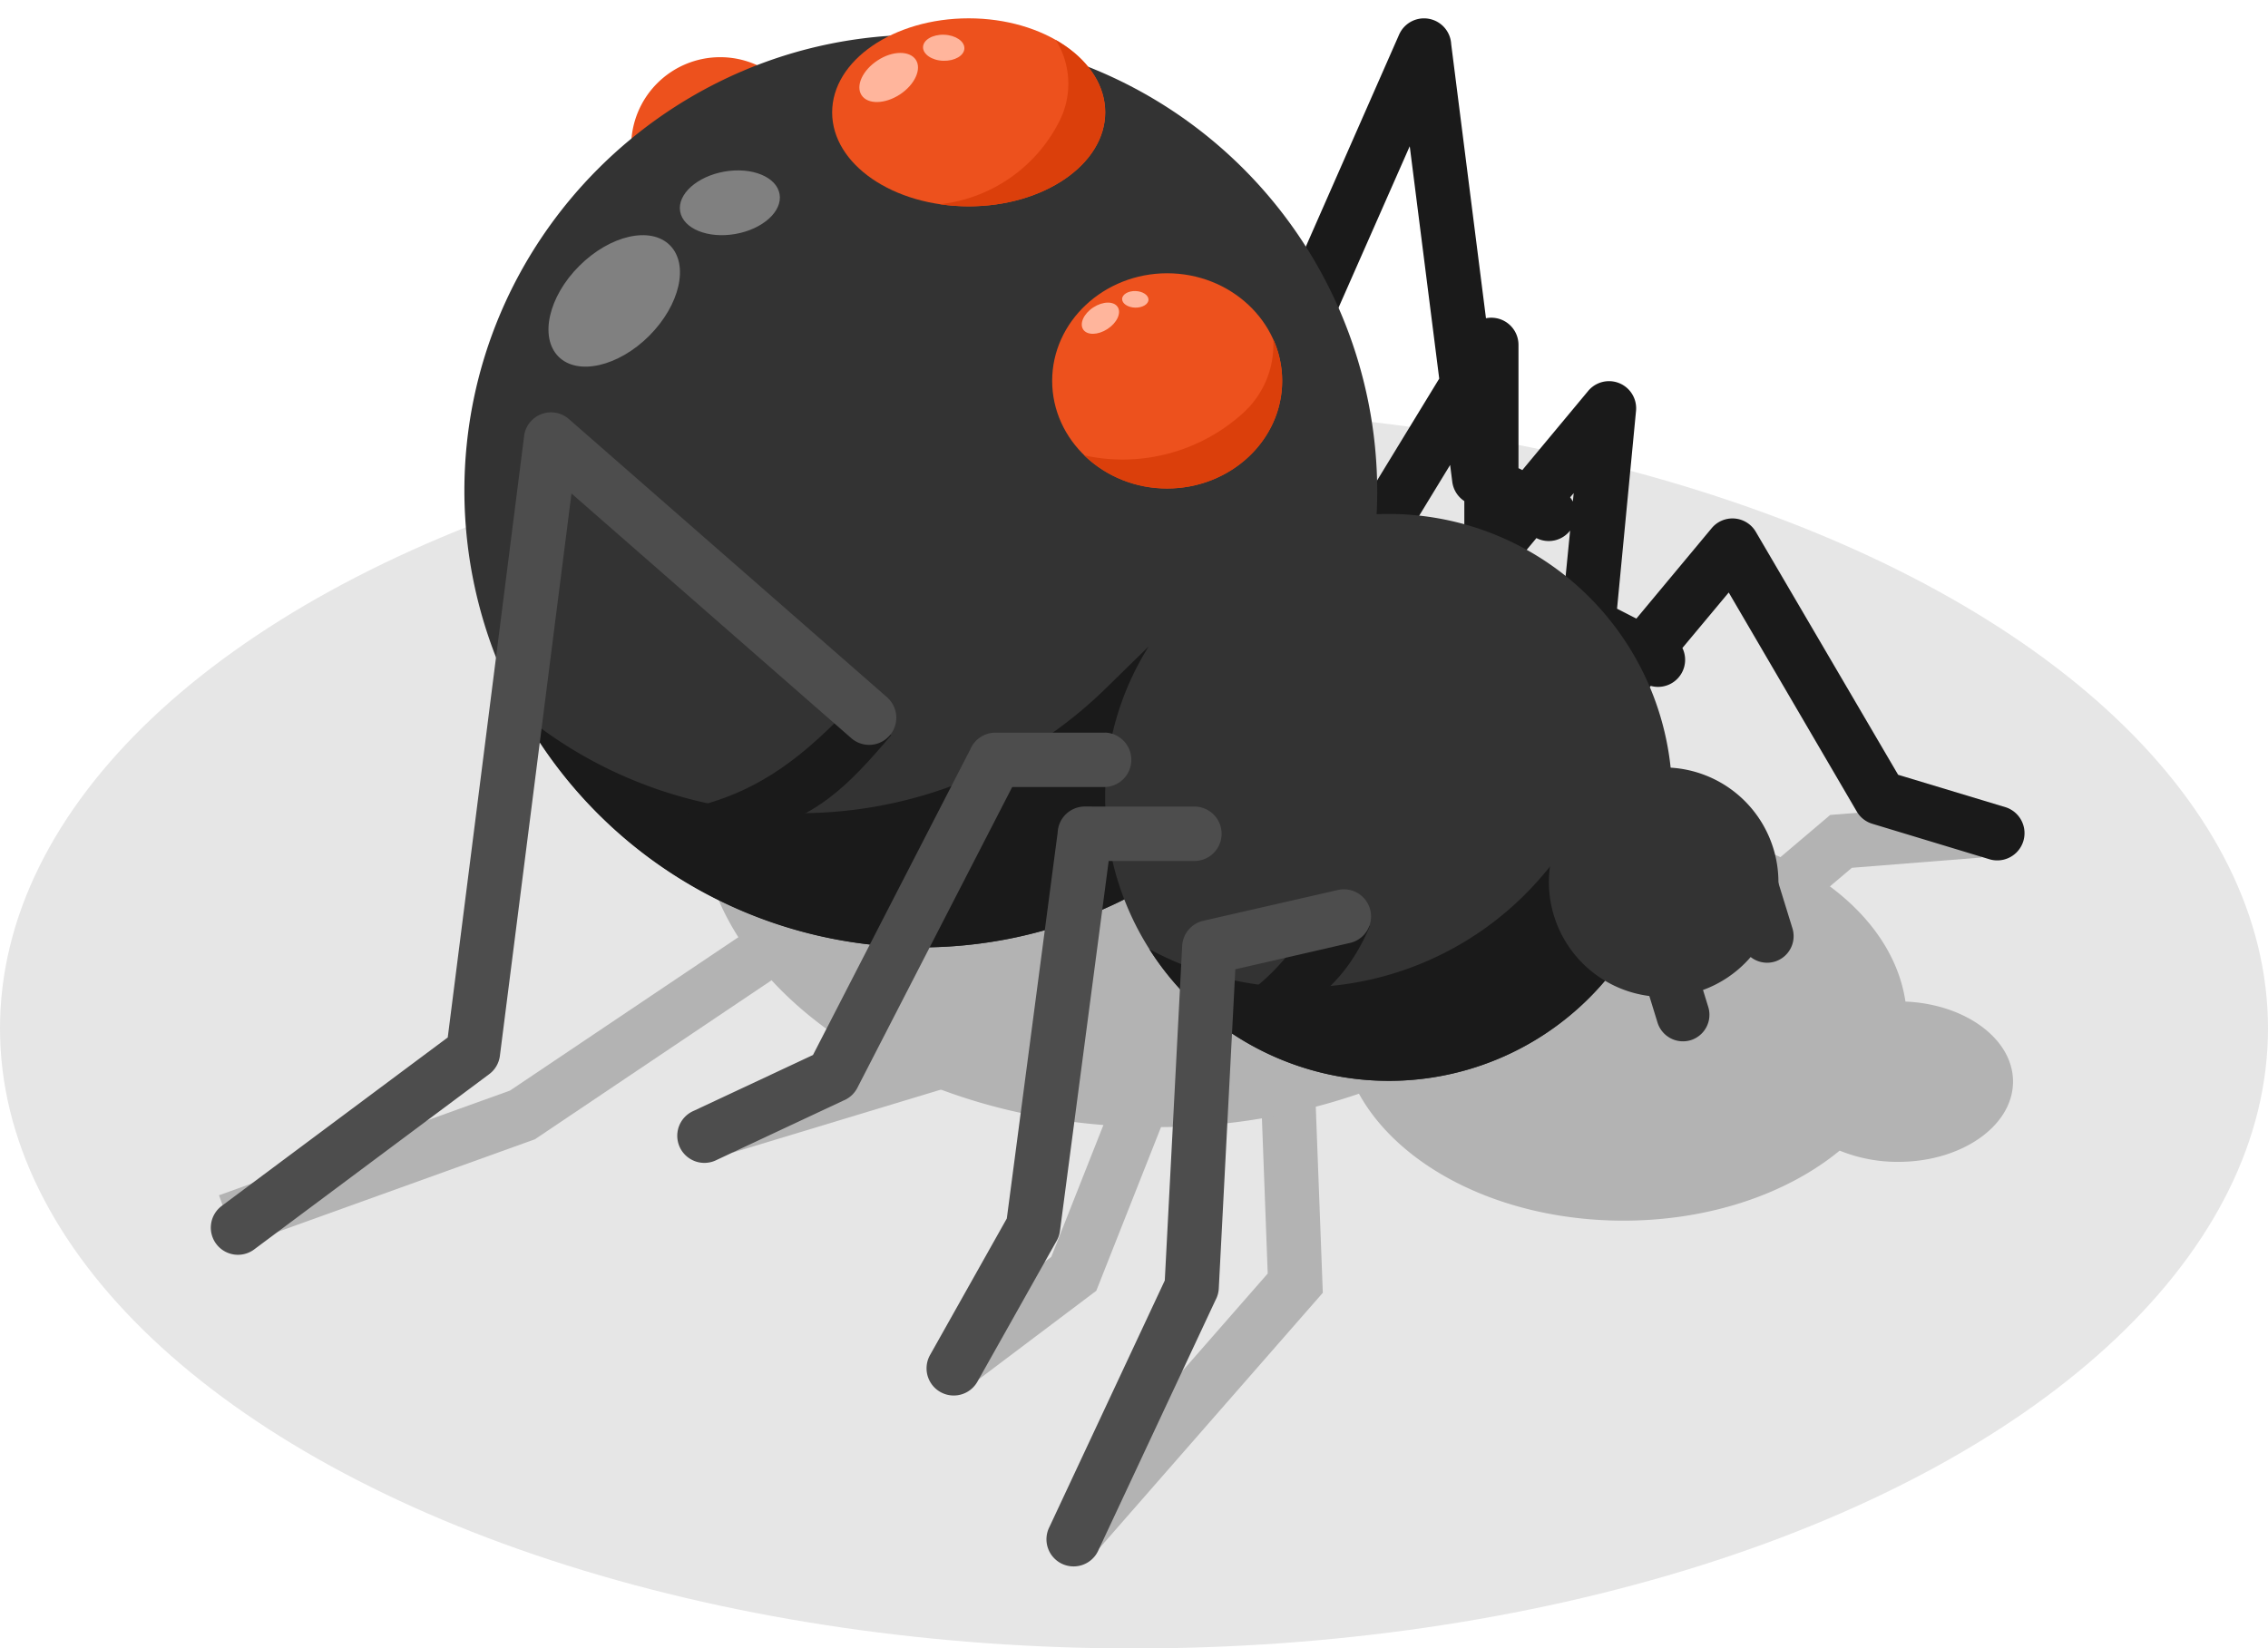 <svg id="publicdomainvectors.org" xmlns="http://www.w3.org/2000/svg" viewBox="0 0 538.5 391.48"><defs><style>.cls-1{fill:#ed511d;}.cls-1,.cls-3,.cls-4,.cls-5,.cls-6,.cls-7,.cls-8,.cls-9{fill-rule:evenodd;}.cls-2{fill:#e6e6e6;}.cls-3{fill:#b3b3b3;}.cls-4{fill:#1a1a1a;}.cls-5{fill:#333;}.cls-6{fill:#4d4d4d;}.cls-7{fill:#db3f0b;}.cls-8{fill:gray;}.cls-9{fill:#ffb59c;}</style></defs><title>spider 19</title><path class="cls-1" d="M171,55.86a21.14,21.14,0,1,0-21.14-21.14A21.19,21.19,0,0,0,171,55.86Z"/><ellipse class="cls-2" cx="269.25" cy="244.22" rx="269.25" ry="147.27"/><polygon class="cls-3" points="470.46 203.65 439.7 206.09 424.19 219.23 415.86 209.39 434.55 193.54 469.45 190.77 470.46 203.65"/><path class="cls-3" d="M52,283.86,121.09,259l58.65-39.4,7.18,10.7L127,270.57,56.35,296,52,283.86Zm118.23-22.52L174,273.72l53.36-16.15L223.6,245.2l-53.36,16.14Zm54.38,56,25-18.85,17.18-43.46,12,4.74-18.49,46.77-28,21.1-7.72-10.3Zm26.65,41.95,9.69,8.49,53.13-60.76L312,252l-12.87.45,1.87,50Z"/><path class="cls-3" d="M452.42,237.86c14.25.61,25.54,8.9,25.54,19,0,10.53-12.2,19.07-27.24,19.07a36.46,36.46,0,0,1-13.92-2.67c-12.35,10.17-30.76,16.63-51.33,16.63-28.63,0-53.08-12.51-62.81-30.15a147.08,147.08,0,0,1-48.28,7.93c-59.85,0-108.36-34-108.36-75.85S214.53,116,274.38,116s108.35,34,108.35,75.84c0,1.3,0,2.6-.13,3.88.95,0,1.91,0,2.87,0C420.26,195.68,448.89,214.16,452.42,237.86Z"/><path class="cls-4" d="M376,182.11a6.43,6.43,0,1,1-9.89-8.23l14-16.82L376,154.93a6.44,6.44,0,0,1-8.25,2.1l-16-8.2a6.42,6.42,0,0,1-2.73-2.06l-2.28,2.73a6.44,6.44,0,0,1-9.9-8.23l10.84-13V119a6.44,6.44,0,0,1-2.86-4.58l-.51-4-20.05,32.88a6.45,6.45,0,1,1-11-6.72l28.46-46.66-7-55.19L302.85,107a6.46,6.46,0,1,1-11.82-5.2L332.2,8.21a6.46,6.46,0,0,1,12.36,2.26l8.26,65.11a6.45,6.45,0,0,1,7.72,6.32h0v29.28l.91.46,15.64-18.8a6.44,6.44,0,0,1,11.36,4.72h0l-4.51,47,4.59,2.35,17.87-21.46a6.42,6.42,0,0,1,10.5.87h0L450.68,184l25.62,7.74a6.47,6.47,0,0,1-3.74,12.38l-28-8.48a6.42,6.42,0,0,1-3.71-2.93l-30.39-52-11,13.18a6.43,6.43,0,0,1-7.52,9L376,182.11Zm-3.2-64a6.59,6.59,0,0,1,.65,1l.2-2-.85,1Zm0,7.89a6.43,6.43,0,0,1-8,1.79l0,0-4.21,5.06v6.05L371,144.28Z"/><path class="cls-5" d="M218.62,225C278.3,225,327,176.28,327,116.6A108.56,108.56,0,0,0,218.62,8.25c-59.69,0-108.36,48.67-108.36,108.35A108.57,108.57,0,0,0,218.62,225Z"/><path class="cls-4" d="M303.42,184.05A108.36,108.36,0,0,1,124,169.5a103.82,103.82,0,0,0,138.36-5.83l10.22-10Z"/><path class="cls-5" d="M329.71,256.7a67.32,67.32,0,1,0-67.31-67.31A67.44,67.44,0,0,0,329.71,256.7Z"/><path class="cls-4" d="M390,219.41a67.33,67.33,0,0,1-117.11,6,75.45,75.45,0,0,0,93.79-18l6.38-7.64Z"/><path class="cls-5" d="M395,236.76a27.25,27.25,0,1,0-27.24-27.25A27.3,27.3,0,0,0,395,236.76Z"/><path class="cls-4" d="M325.26,219.9c-3.36,8.08-8.48,14.84-16.21,19.63l-12.11-4.17a50.53,50.53,0,0,0,15.6-19.64Z"/><path class="cls-4" d="M211.6,174.6c-10.14,11.93-18.38,20.67-34.92,23.37l-15.24-5.55c17.09-3.41,27.6-11.18,39.87-23.86Z"/><path class="cls-6" d="M210.79,165.76a6.45,6.45,0,0,1-8.49,9.7L135.69,117.2l-17,133.55a6.42,6.42,0,0,1-2.55,4.36h0L60.34,296.73a6.44,6.44,0,1,1-7.68-10.35l53.65-40,18.11-142.63a6.37,6.37,0,0,1,1.56-3.62,6.44,6.44,0,0,1,9.09-.61l75.72,66.22ZM262.4,174h-26a6.47,6.47,0,0,0-6,3.93l-37.37,72.62L164.74,263.8a6.44,6.44,0,1,0,5.45,11.66l30.05-14.08a6.47,6.47,0,0,0,3.31-3l36.78-71.47H262.4a6.47,6.47,0,0,0,0-12.93Zm21.19,17.55a6.46,6.46,0,1,1,0,12.92H263.24l-11.57,87.86a6.37,6.37,0,0,1-.77,2.31h0l-18.82,33.48a6.45,6.45,0,1,1-11.26-6.31l18.23-32.43,12.08-91.7a6.45,6.45,0,0,1,6.45-6.14Zm34.22,19.78a6.45,6.45,0,0,1,2.88,12.57l-27.38,6.29L289.38,306a6.39,6.39,0,0,1-.76,2.72l-27.78,59.35a6.44,6.44,0,1,1-11.66-5.45l27.38-58.52,4.12-79.25a6.46,6.46,0,0,1,5-6.17Z"/><path class="cls-1" d="M277.13,116c15,0,27.3-11.48,27.3-25.55s-12.26-25.55-27.3-25.55-27.31,11.48-27.31,25.55S262.09,116,277.13,116Z"/><path class="cls-7" d="M302.31,80.57a24,24,0,0,1,2.12,9.89c0,14.11-12.22,25.55-27.3,25.55a28.14,28.14,0,0,1-19.71-7.87A42.54,42.54,0,0,0,295.25,98,21.89,21.89,0,0,0,302.31,80.57Z"/><path class="cls-1" d="M230,49c17.85,0,32.42-10,32.42-22.34S247.83,4.35,230,4.35s-32.42,10-32.42,22.35S212.12,49,230,49Z"/><path class="cls-7" d="M250.68,9.5c7.16,4.1,11.72,10.28,11.72,17.2C262.4,39,247.88,49,230,49a45.75,45.75,0,0,1-6.81-.5A36.25,36.25,0,0,0,251.6,28.65,19.64,19.64,0,0,0,250.68,9.5Z"/><path class="cls-8" d="M137.53,63.16c7.31-7.3,16.95-9.5,21.53-4.91s2.37,14.22-4.94,21.52-17,9.49-21.53,4.91S130.22,70.45,137.53,63.16Z"/><path class="cls-8" d="M172,40.75c6.52-1.14,12.39,1.25,13.1,5.35s-4,8.33-10.51,9.47-12.39-1.25-13.1-5.35S165.51,41.89,172,40.75Z"/><path class="cls-9" d="M208.37,14.35C211.93,12,216,12,217.45,14.2s-.25,5.93-3.81,8.25-7.63,2.38-9.08.15S204.81,16.67,208.37,14.35Z"/><path class="cls-9" d="M224.16,8.25c2.72.09,4.88,1.56,4.82,3.26s-2.31,3-5,2.93-4.88-1.56-4.82-3.27S221.44,8.16,224.16,8.25Z"/><path class="cls-5" d="M392.63,218.51h0a6.31,6.31,0,0,1,7.88,4.16l5.09,16.48a6.32,6.32,0,0,1-4.16,7.88h0a6.33,6.33,0,0,1-7.88-4.16l-5.08-16.48A6.31,6.31,0,0,1,392.63,218.51Z"/><path class="cls-5" d="M412.62,199.84h0A6.32,6.32,0,0,1,420.5,204l5.09,16.48a6.32,6.32,0,0,1-4.17,7.88h0a6.32,6.32,0,0,1-7.88-4.16l-5.09-16.48A6.32,6.32,0,0,1,412.62,199.84Z"/><path class="cls-9" d="M259.6,73c2.26-1.47,4.84-1.52,5.77-.1s-.16,3.77-2.42,5.24-4.85,1.52-5.77.1S257.33,74.47,259.6,73Z"/><path class="cls-9" d="M269.63,69.12c1.72.06,3.1,1,3.06,2.08s-1.47,1.91-3.2,1.86-3.1-1-3.06-2.08S267.9,69.06,269.63,69.12Z"/></svg>